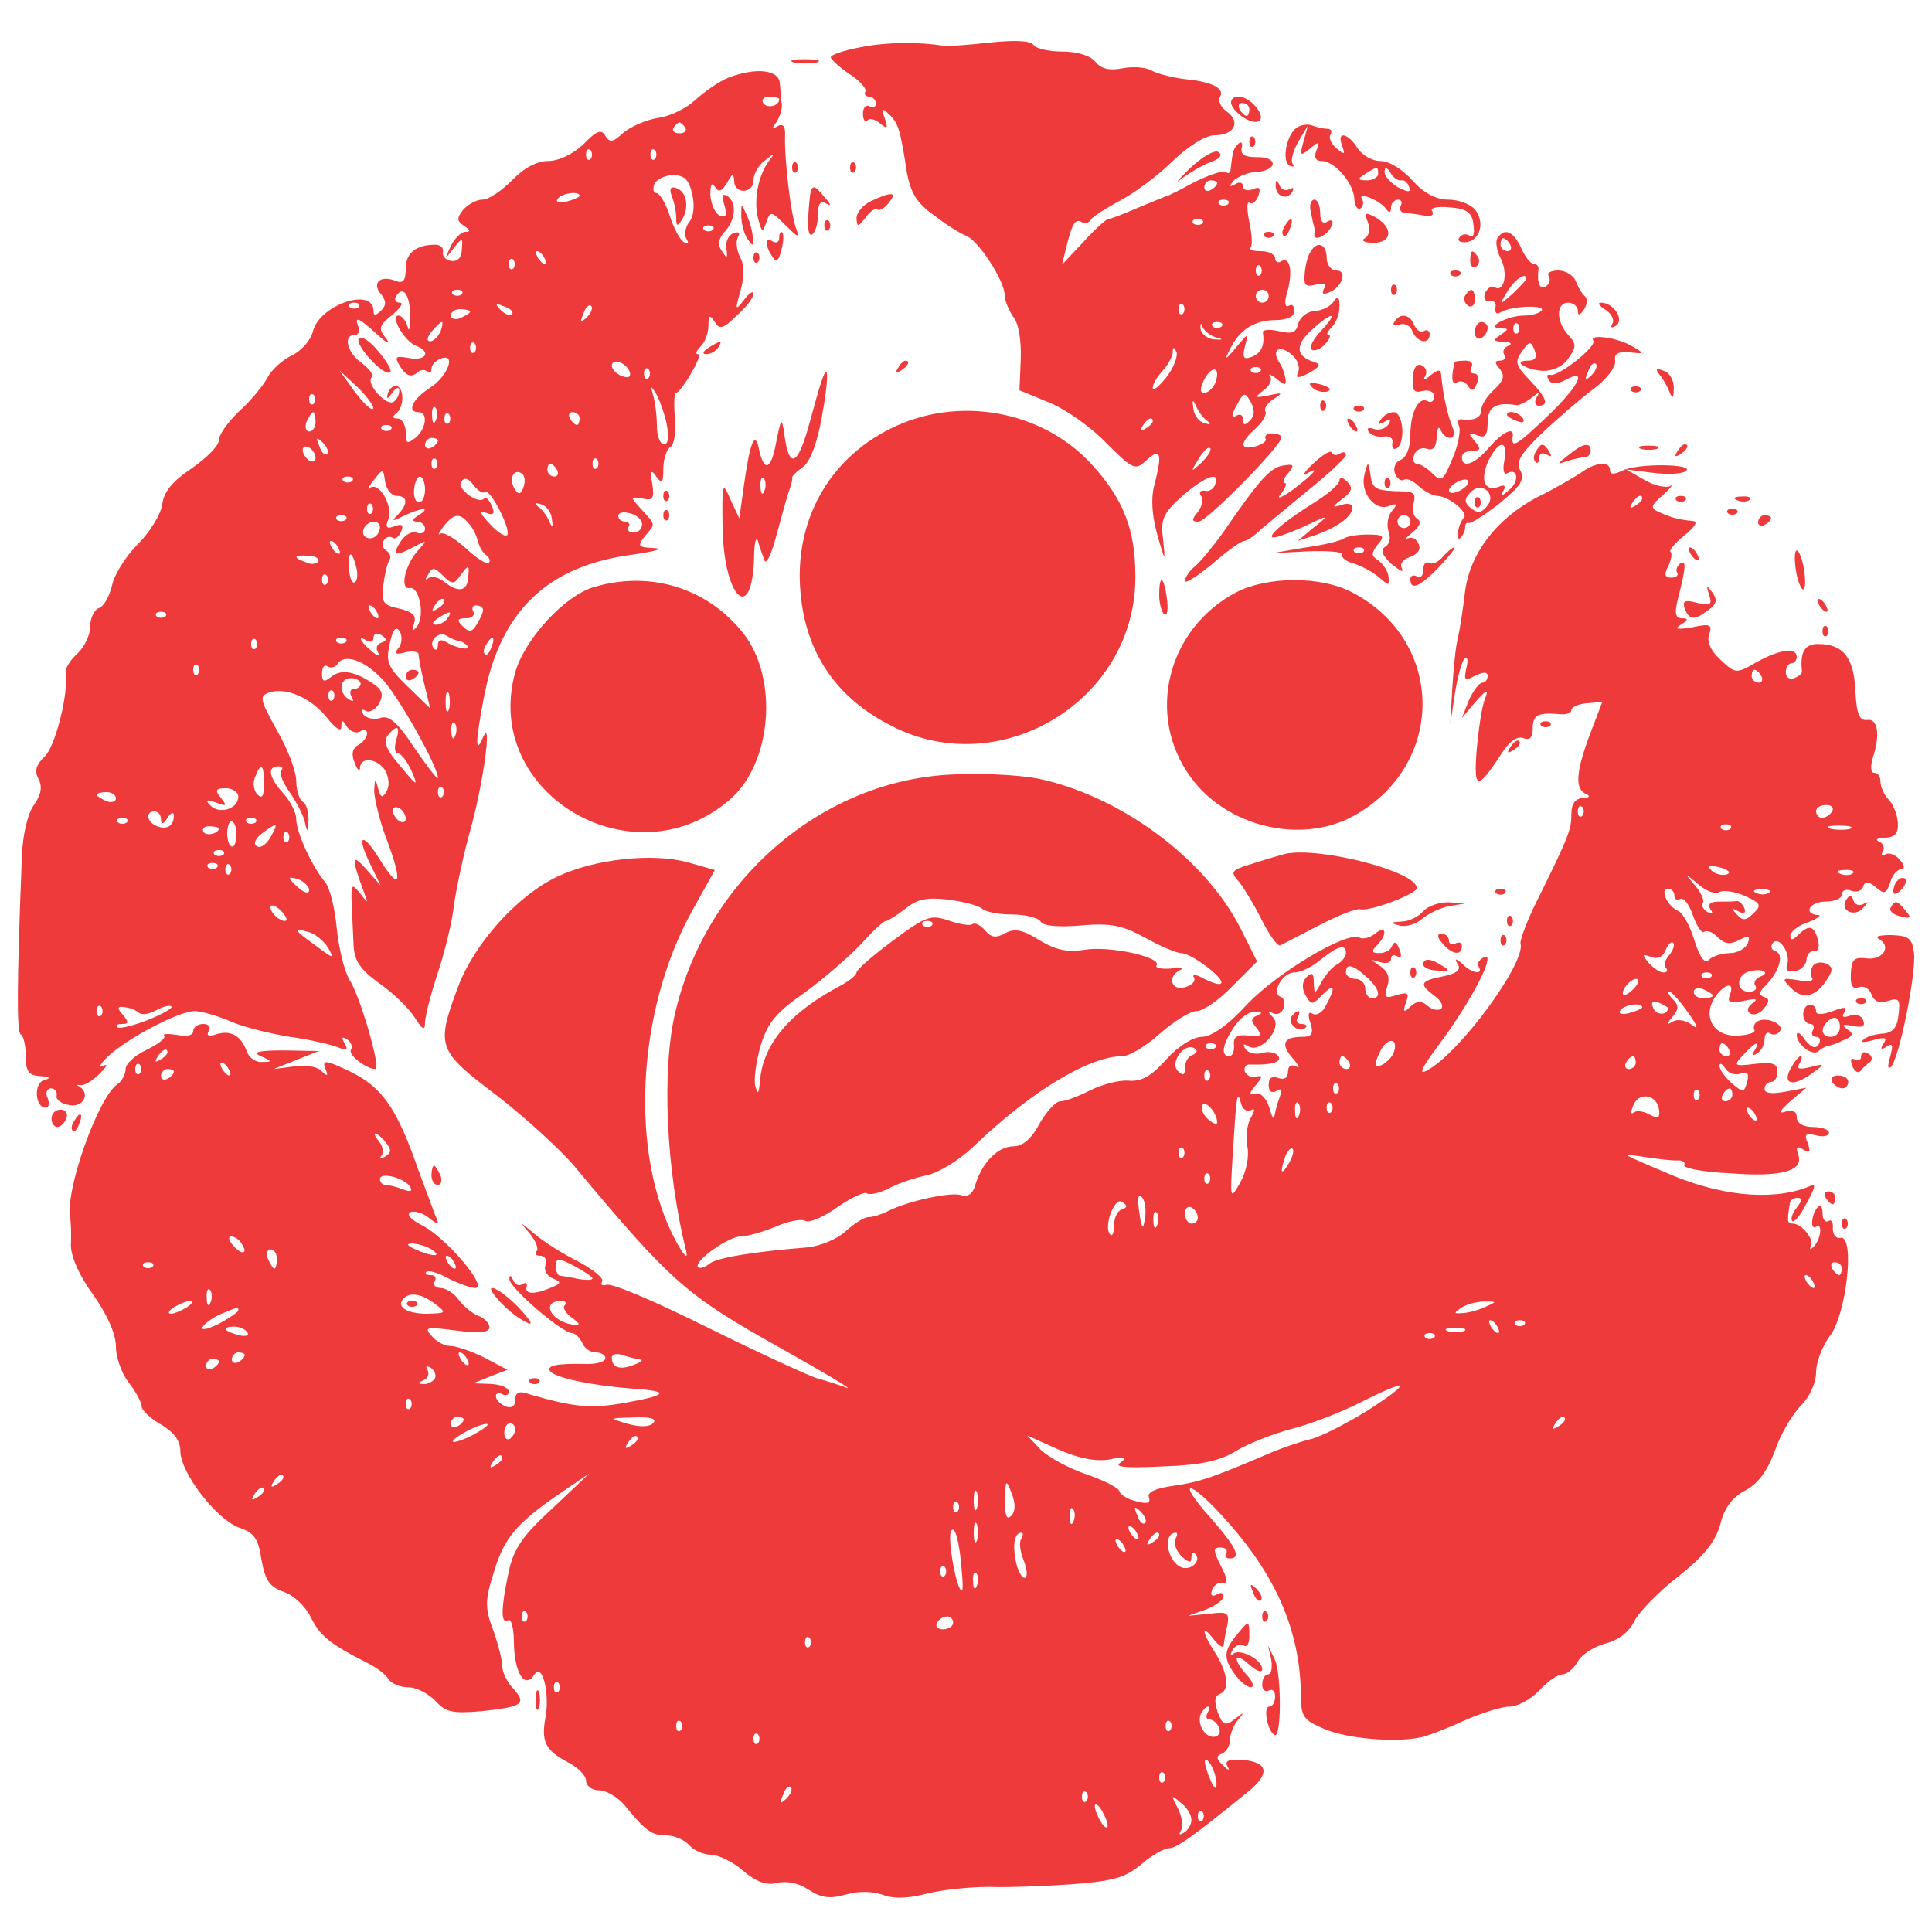  <svg  version="1.0" xmlns="http://www.w3.org/2000/svg"  width="300pt" height="300pt" viewBox="0 0 300 300"  preserveAspectRatio="xMidYMid meet">  <g transform="translate(0,300) scale(0.1,-0.1)" fill="#ee3a3a" stroke="none"> <path d="M1338 2927 c-27 -5 -48 -12 -48 -16 0 -3 13 -15 29 -26 16 -10 27 -23 25 -27 -3 -4 0 -8 5 -8 6 0 11 -5 11 -11 0 -5 -4 -7 -10 -4 -5 3 -10 -2 -10 -11 0 -10 3 -14 7 -11 3 4 12 2 20 -5 11 -9 12 -7 7 8 -6 16 -4 17 6 7 15 -14 18 -24 28 -90 6 -32 15 -48 42 -67 19 -15 42 -29 50 -32 19 -7 60 -70 60 -92 0 -9 7 -25 14 -35 8 -10 12 -37 11 -65 l-2 -48 46 -19 c25 -10 65 -38 89 -63 42 -42 45 -43 63 -26 22 20 24 9 11 -41 -5 -19 -3 -47 5 -75 12 -43 13 -43 9 -8 -4 32 0 41 30 68 36 31 59 39 51 18 -2 -7 -10 -12 -16 -10 -7 1 -10 -2 -6 -8 4 -6 1 -17 -5 -25 -10 -12 -10 -15 1 -15 13 0 129 118 129 131 0 3 -7 6 -15 6 -8 0 -12 -4 -10 -8 3 -3 -4 -9 -15 -12 -25 -7 -26 5 0 28 11 10 17 21 15 26 -3 4 3 13 12 19 16 10 15 11 -7 6 -22 -4 -23 -4 -8 8 10 7 14 17 10 22 -4 4 1 3 10 -4 13 -11 16 -11 14 0 -1 7 -5 19 -10 26 -12 19 1 27 19 12 9 -7 14 -19 11 -27 -5 -11 -1 -11 17 -2 17 10 19 13 7 17 -28 9 -29 26 -4 49 33 30 44 30 15 -1 -12 -13 -19 -26 -14 -29 4 -3 14 1 21 9 7 8 9 14 5 14 -4 0 -2 5 5 12 7 7 12 21 12 33 0 14 -3 16 -9 7 -4 -7 -17 -14 -29 -15 -11 0 -23 -9 -26 -19 -3 -15 -10 -17 -31 -12 -14 3 -25 2 -24 -2 3 -20 -2 -32 -17 -38 -13 -5 -15 -2 -11 16 6 22 6 22 -14 -2 -16 -19 -18 -20 -10 -4 15 32 39 47 72 47 18 0 29 6 29 14 0 8 -4 12 -9 8 -6 -3 -7 6 -2 22 9 32 4 56 -10 47 -5 -3 -9 0 -9 5 0 6 -10 11 -22 11 -12 0 -19 2 -16 6 3 3 2 20 -2 39 -4 19 -4 33 0 30 4 -3 11 2 14 11 4 12 2 15 -9 10 -8 -3 -15 -1 -15 5 0 6 -6 7 -12 3 -10 -5 -10 -4 -2 6 7 6 23 13 36 13 33 3 32 24 -1 23 -18 0 -25 4 -23 14 2 8 0 11 -5 7 -8 -8 -9 -12 -12 -39 0 -6 -4 -9 -7 -5 -4 3 -25 -4 -48 -15 -22 -12 -43 -23 -46 -23 -3 -1 -22 -9 -44 -18 -21 -9 -41 -17 -45 -17 -3 0 -21 -16 -39 -36 l-33 -35 7 28 c9 37 14 44 24 38 5 -3 11 -1 14 4 3 5 24 18 46 30 21 11 58 38 81 61 24 23 51 40 65 40 30 0 41 20 20 36 -10 7 -15 17 -12 23 9 13 -11 24 -53 28 -18 2 -42 8 -52 13 -9 6 -30 7 -46 4 -20 -4 -33 -1 -42 10 -8 10 -29 16 -52 16 -21 0 -41 5 -44 10 -4 7 -29 8 -68 4 -34 -4 -66 -6 -72 -5 -37 6 -87 6 -127 -2z m552 -211 c0 -3 -4 -8 -10 -11 -5 -3 -10 -1 -10 4 0 6 5 11 10 11 6 0 10 -2 10 -4z m17 -33 c-4 -3 -10 -3 -14 0 -3 4 0 7 7 7 7 0 10 -3 7 -7z m-40 -30 c-4 -3 -10 -3 -14 0 -3 4 0 7 7 7 7 0 10 -3 7 -7z m90 -80 c-4 -3 -7 0 -7 7 0 7 3 10 7 7 3 -4 3 -10 0 -14z m13 -33 c0 -5 -4 -10 -10 -10 -5 0 -10 5 -10 10 0 6 5 10 10 10 6 0 10 -4 10 -10z m-133 -27 c-4 -3 -7 0 -7 7 0 7 3 10 7 7 3 -4 3 -10 0 -14z m51 -37 c12 -3 12 -4 -3 -3 -11 1 -20 9 -21 17 0 8 1 10 3 3 2 -6 12 -14 21 -17z m9 17 c-4 -3 -10 -3 -14 0 -3 4 0 7 7 7 7 0 10 -3 7 -7z m-86 -79 c-12 -15 -21 -22 -21 -16 0 6 7 17 15 26 8 8 15 21 16 28 0 10 2 10 6 1 2 -7 -5 -25 -16 -39z m76 -9 c-4 -8 -11 -15 -17 -15 -7 0 -7 6 0 21 13 23 26 19 17 -6z m70 18 c-4 -3 -10 -3 -14 0 -3 4 0 7 7 7 7 0 10 -3 7 -7z m-16 -76 c-8 -8 -11 -8 -11 2 0 7 -5 9 -11 5 -7 -4 -7 2 1 16 11 21 13 22 22 6 7 -12 6 -22 -1 -29z m-67 0 c7 -6 6 -7 -4 -4 -8 2 -16 12 -17 23 -2 13 -1 15 4 4 3 -8 11 -19 17 -23z m-84 -1 c0 -3 -5 -8 -12 -12 -7 -4 -8 -3 -4 4 7 12 16 16 16 8z m76 -64 c-17 -16 -18 -16 -5 5 7 12 15 20 18 17 3 -2 -3 -12 -13 -22z"/> <path d="M1233 2903 c9 -2 25 -2 35 0 9 3 1 5 -18 5 -19 0 -27 -2 -17 -5z"/> <path d="M1130 2879 c-14 -6 -36 -21 -50 -34 -14 -13 -40 -26 -58 -28 -19 -3 -43 -14 -54 -23 -16 -15 -21 -16 -28 -5 -6 11 -14 8 -34 -13 -16 -15 -38 -26 -55 -26 -17 0 -38 -11 -56 -30 -16 -16 -36 -30 -46 -30 -9 0 -22 -7 -30 -16 -10 -13 -10 -17 2 -25 9 -6 10 -9 2 -9 -7 0 -17 -10 -23 -22 -10 -22 -10 -22 4 -4 14 18 15 18 13 -2 0 -12 -7 -19 -17 -17 -8 1 -14 8 -12 14 1 6 -4 11 -12 11 -30 0 -46 -13 -46 -37 0 -19 -4 -24 -16 -19 -23 9 -37 -3 -23 -20 9 -11 9 -18 1 -26 -8 -8 -12 -9 -12 -1 0 38 -83 10 -94 -31 -3 -14 -18 -31 -33 -38 -15 -7 -32 -23 -38 -35 -6 -11 -25 -35 -43 -51 -18 -17 -32 -37 -32 -45 0 -9 -19 -28 -42 -44 -30 -20 -44 -37 -46 -56 -2 -15 -19 -43 -38 -62 -19 -19 -37 -48 -40 -64 -4 -16 -12 -32 -20 -35 -8 -3 -14 -16 -14 -29 0 -13 -9 -32 -20 -42 -11 -10 -19 -23 -18 -29 5 -31 -16 -116 -33 -131 -13 -13 -16 -22 -9 -35 6 -12 4 -24 -8 -41 -9 -13 -17 -46 -18 -79 -8 -201 -8 -272 -2 -276 5 -3 8 -18 8 -35 0 -23 5 -29 23 -30 15 -1 17 -3 6 -6 -17 -4 -15 -43 2 -43 5 0 6 7 3 15 -4 8 -1 15 5 15 6 0 10 -5 9 -11 -2 -6 7 -13 20 -15 21 -4 33 18 15 29 -5 2 -3 3 2 2 6 -1 19 7 30 18 11 11 13 16 5 12 -8 -4 -5 2 7 14 29 28 111 71 135 71 10 0 35 -7 56 -16 20 -9 62 -19 92 -24 30 -4 64 -12 74 -16 15 -6 17 -4 11 6 -5 9 -4 11 4 6 6 -4 9 -11 6 -16 -5 -8 24 -30 38 -30 9 0 -24 114 -40 138 -8 13 -17 49 -20 80 -3 32 -11 64 -18 72 -21 25 -45 78 -45 98 0 10 -9 28 -20 40 -22 24 -26 42 -8 42 6 0 8 -3 5 -6 -4 -4 2 -19 12 -33 10 -14 21 -35 24 -46 4 -19 5 -18 6 2 0 12 -3 25 -9 28 -5 3 -10 18 -10 32 0 15 -13 50 -30 79 -27 49 -28 53 -11 59 26 8 65 -9 90 -41 12 -15 21 -21 21 -13 0 12 2 12 9 0 5 -7 14 -10 20 -7 6 4 11 3 11 -3 0 -5 -6 -14 -14 -18 -9 -5 -11 -15 -5 -28 4 -11 8 -14 8 -7 1 18 29 14 40 -6 5 -10 6 -24 1 -31 -6 -11 -9 -10 -13 5 -4 16 -5 16 -6 -3 0 -12 8 -47 20 -78 25 -67 20 -80 -11 -30 -27 44 -38 40 -15 -7 l16 -33 -22 25 c-23 26 -24 19 -4 -35 7 -19 7 -19 -6 -2 -13 16 -14 14 -13 -15 1 -18 2 -47 3 -65 1 -25 10 -38 40 -60 22 -15 46 -39 55 -53 12 -19 16 -21 16 -8 0 10 9 44 19 75 11 32 23 81 26 108 4 28 15 79 25 115 20 70 35 179 20 145 -12 -28 -12 -8 1 60 25 136 99 207 233 224 33 5 48 9 32 10 -25 1 -27 3 -15 18 17 20 18 17 -5 42 -18 20 -18 20 1 17 17 -4 19 0 16 22 -4 21 -2 24 6 12 9 -12 11 -10 11 12 0 15 5 30 11 34 6 3 9 24 7 45 -2 22 -1 39 2 39 3 0 14 14 23 30 10 17 15 30 11 30 -5 0 -3 5 4 12 7 7 12 21 12 32 0 17 2 18 10 6 7 -12 13 -11 34 10 15 13 26 28 26 34 0 5 -7 1 -15 -10 -13 -17 -14 -16 -5 15 6 22 6 40 -1 52 -5 11 -7 24 -3 31 4 6 1 9 -7 6 -8 -3 -13 -14 -11 -24 2 -16 1 -16 -7 -4 -7 10 -6 19 5 31 17 19 18 45 3 55 -8 4 -9 0 -4 -15 4 -15 3 -19 -7 -16 -7 3 -14 17 -15 32 0 16 2 21 7 13 6 -9 10 -8 19 6 8 15 10 16 11 3 0 -21 30 -20 30 1 0 10 8 24 18 31 15 12 16 12 6 -1 -17 -23 -24 -61 -17 -89 6 -22 7 -23 13 -6 6 18 8 17 30 -5 20 -20 22 -20 16 -4 -8 21 -18 106 -17 142 1 16 -3 21 -12 16 -9 -6 -9 -4 -1 7 5 8 9 20 8 27 -1 6 -2 21 -3 32 -1 22 -37 26 -81 9z m80 -33 c0 -11 -19 -15 -25 -6 -3 5 1 10 9 10 9 0 16 -2 16 -4z m-146 -44 c3 -5 -1 -9 -9 -9 -8 0 -12 4 -9 9 3 4 7 8 9 8 2 0 6 -4 9 -8z m-147 -49 c-4 -3 -7 0 -7 7 0 7 3 10 7 7 3 -4 3 -10 0 -14z m100 0 c-4 -3 -7 0 -7 7 0 7 3 10 7 7 3 -4 3 -10 0 -14z m58 -55 c4 -17 2 -35 -5 -43 -6 -8 -8 -20 -4 -26 4 -7 3 -9 -4 -5 -6 3 -16 22 -22 41 -6 19 -16 35 -20 35 -5 0 -7 6 -4 14 3 7 16 14 29 14 18 0 25 -7 30 -30z m-175 -2 c0 -2 -9 -6 -20 -9 -11 -3 -18 -1 -14 4 5 9 34 13 34 5z m207 -53 c-4 -3 -10 -3 -14 0 -3 4 0 7 7 7 7 0 10 -3 7 -7z m-262 -43 c3 -5 4 -10 1 -10 -3 0 -8 5 -11 10 -3 6 -4 10 -1 10 3 0 8 -4 11 -10z m-48 -17 c-4 -3 -7 0 -7 7 0 7 3 10 7 7 3 -4 3 -10 0 -14z m-160 -75 c0 -18 -2 -25 -4 -15 -3 9 -9 17 -14 17 -14 0 9 -40 27 -47 24 -9 16 -24 -11 -19 -22 4 -23 2 -13 -14 8 -13 16 -16 24 -10 6 6 14 7 17 3 4 -3 7 -2 7 4 0 6 6 13 14 16 25 10 12 -27 -16 -45 -28 -18 -37 -38 -18 -38 15 0 12 -26 -5 -40 -13 -10 -15 -9 -15 9 0 11 -6 21 -12 21 -9 0 -9 3 -3 8 13 9 13 41 0 43 -5 0 -11 -5 -13 -13 -2 -9 0 -8 7 2 7 9 11 10 11 3 0 -6 -4 -14 -9 -17 -11 -7 -43 28 -34 38 4 3 -3 13 -15 22 -23 16 -30 44 -11 44 7 0 8 7 4 17 -4 12 5 7 26 -12 18 -17 27 -22 19 -11 -13 16 -12 20 9 37 13 11 18 19 12 19 -7 0 -9 5 -6 10 11 18 22 2 22 -32z m80 35 c-4 -3 -10 -3 -14 0 -3 4 0 7 7 7 7 0 10 -3 7 -7z m-160 -20 c-4 -3 -10 -3 -14 0 -3 4 0 7 7 7 7 0 10 -3 7 -7z m238 -11 c-3 -3 -11 0 -18 7 -9 10 -8 11 6 5 10 -3 15 -9 12 -12z m116 -5 c-10 -9 -11 -8 -5 6 3 10 9 15 12 12 3 -3 0 -11 -7 -18z m-181 9 c0 -2 -7 -6 -15 -10 -8 -3 -15 -1 -15 4 0 6 7 10 15 10 8 0 15 -2 15 -4z m-46 -31 c-4 -8 -11 -15 -16 -15 -6 0 -5 6 2 15 7 8 14 15 16 15 2 0 1 -7 -2 -15z m53 -32 c-4 -3 -7 0 -7 7 0 7 3 10 7 7 3 -4 3 -10 0 -14z m241 -31 c2 -7 -2 -10 -12 -6 -9 3 -16 11 -16 16 0 13 23 5 28 -10z m29 -9 c-4 -3 -7 0 -7 7 0 7 3 10 7 7 3 -4 3 -10 0 -14z m-428 -48 c-3 -2 -16 10 -29 28 l-23 32 29 -27 c15 -15 26 -30 23 -33z m456 -22 c4 -21 3 -33 -4 -33 -6 0 -11 13 -11 29 0 16 -3 38 -6 48 -4 14 -4 15 4 3 5 -8 13 -30 17 -47z m-548 30 c-4 -3 -7 0 -7 7 0 7 3 10 7 7 3 -4 3 -10 0 -14z m190 -25 c-3 -8 -6 -5 -6 6 -1 11 2 17 5 13 3 -3 4 -12 1 -19z m-187 -3 c0 -8 -4 -15 -10 -15 -5 0 -7 7 -4 15 4 8 8 15 10 15 2 0 4 -7 4 -15z m207 -2 c-4 -3 -7 0 -7 7 0 7 3 10 7 7 3 -4 3 -10 0 -14z m203 7 c0 -5 -2 -10 -4 -10 -3 0 -8 5 -11 10 -3 6 -1 10 4 10 6 0 11 -4 11 -10z m-293 -17 c-4 -3 -10 -3 -14 0 -3 4 0 7 7 7 7 0 10 -3 7 -7z m-99 -38 c-3 -3 -9 2 -12 12 -6 14 -5 15 5 6 7 -7 10 -15 7 -18z m172 21 c0 -3 -4 -8 -10 -11 -5 -3 -10 -1 -10 4 0 6 5 11 10 11 6 0 10 -2 10 -4z m-190 -27 c0 -6 -4 -7 -10 -4 -5 3 -10 11 -10 16 0 6 5 7 10 4 6 -3 10 -11 10 -16z m187 -16 c-4 -3 -7 0 -7 7 0 7 3 10 7 7 3 -4 3 -10 0 -14z m250 0 c-4 -3 -7 0 -7 7 0 7 3 10 7 7 3 -4 3 -10 0 -14z m-62 -3 c3 -5 1 -10 -4 -10 -6 0 -11 5 -11 10 0 6 2 10 4 10 3 0 8 -4 11 -10z m-249 -40 c17 0 18 -12 2 -29 -11 -11 -9 -11 9 -2 27 13 44 14 23 1 -10 -6 -11 -10 -2 -10 6 0 12 -5 12 -11 0 -6 -6 -9 -13 -6 -7 3 -19 -4 -25 -14 -14 -22 -9 -24 21 -8 21 11 21 11 5 -7 -20 -23 -27 -60 -12 -57 15 3 24 -42 12 -59 -8 -10 -9 -9 -5 4 4 12 -2 18 -23 23 -25 5 -28 10 -25 35 2 16 6 34 9 39 4 5 2 12 -4 16 -6 4 -8 11 -4 16 3 5 9 7 14 4 4 -3 10 2 13 10 4 10 1 12 -10 8 -13 -5 -15 -2 -10 11 8 20 -15 60 -29 48 -4 -4 -2 2 6 12 15 19 15 19 18 -2 2 -12 10 -22 18 -22z m197 14 c-4 -12 -8 -13 -14 -3 -9 15 -2 32 11 24 5 -3 6 -13 3 -21z m-266 9 c-4 -3 -10 -3 -14 0 -3 4 0 7 7 7 7 0 10 -3 7 -7z m113 -13 c0 -11 -4 -20 -9 -20 -6 0 -9 9 -8 20 1 11 5 20 9 20 4 0 8 -9 8 -20z m93 -4 c7 7 39 -54 35 -66 -2 -5 -14 2 -27 16 -15 16 -18 22 -7 18 12 -5 15 -2 10 10 -4 9 -9 15 -12 12 -9 -10 -43 15 -36 26 5 7 11 6 19 -5 7 -9 15 -14 18 -11z m-176 -33 c-4 -3 -7 0 -7 7 0 7 3 10 7 7 3 -4 3 -10 0 -14z m280 -9 c2 -13 1 -15 -4 -4 -3 8 -11 19 -17 23 -7 6 -6 7 4 4 8 -2 16 -12 17 -23z m140 -8 c0 -7 -6 -13 -13 -13 -7 0 -11 4 -8 9 3 4 0 8 -5 8 -6 0 -11 4 -11 9 0 5 8 7 18 4 10 -2 19 -10 19 -17z m-460 7 c-4 -3 -10 -3 -14 0 -3 4 0 7 7 7 7 0 10 -3 7 -7z m191 -6 c6 -6 12 -19 14 -27 2 -8 7 -18 13 -22 5 -4 7 -9 4 -12 -3 -3 -19 7 -36 23 -18 16 -35 26 -40 22 -4 -3 -1 2 6 12 16 20 25 21 39 4z m-138 -5 c0 -13 -12 -22 -22 -16 -10 6 -1 24 13 24 5 0 9 -4 9 -8z m-65 -32 c3 -5 4 -10 1 -10 -3 0 -8 5 -11 10 -3 6 -4 10 -1 10 3 0 8 -4 11 -10z m-31 -22 c-3 -4 -11 -5 -19 -1 -21 7 -19 12 4 10 11 0 18 -5 15 -9z m59 -8 c3 -11 2 -22 -2 -24 -4 -3 -8 6 -9 20 -2 29 4 31 11 4z m163 -12 c12 16 13 15 11 -4 -1 -23 -16 -25 -39 -6 -8 6 -19 8 -23 4 -5 -4 -5 -1 0 6 6 12 10 11 23 -2 14 -14 17 -14 28 2z m-209 -15 c-4 -3 -7 0 -7 7 0 7 3 10 7 7 3 -4 3 -10 0 -14z m183 -27 c0 -3 -5 -8 -12 -12 -7 -4 -8 -3 -4 4 7 12 16 16 16 8z m-105 -16 c3 -5 4 -10 1 -10 -3 0 -8 5 -11 10 -3 6 -4 10 -1 10 3 0 8 -4 11 -10z m165 3 c0 -5 -5 -15 -10 -23 -7 -12 -12 -12 -22 -2 -9 9 -8 12 6 12 9 0 14 5 11 10 -3 6 -1 10 4 10 6 0 11 -3 11 -7z m-493 -10 c-4 -3 -10 -3 -14 0 -3 4 0 7 7 7 7 0 10 -3 7 -7z m438 -3 c-3 -5 -12 -10 -18 -10 -7 0 -6 4 3 10 19 12 23 12 15 0z m-76 -46 c-8 -9 -5 -11 10 -7 12 3 21 1 21 -3 0 -5 4 -26 9 -47 l9 -37 -35 34 c-31 30 -34 38 -28 66 5 23 10 29 16 19 4 -7 3 -19 -2 -25z m-27 8 c-7 -2 -9 -9 -5 -15 4 -7 -1 -6 -10 2 -18 15 -23 26 -7 16 6 -3 10 -1 10 5 0 6 5 8 12 4 9 -6 9 -9 0 -12z m120 3 c3 0 9 -3 13 -7 9 -9 -16 -5 -32 5 -8 5 -13 3 -13 -4 0 -7 -3 -10 -6 -6 -10 10 7 28 19 20 7 -4 15 -8 19 -8z m-315 -12 c-4 -3 -7 0 -7 7 0 7 3 10 7 7 3 -4 3 -10 0 -14z m140 10 c-4 -3 -10 -3 -14 0 -3 4 0 7 7 7 7 0 10 -3 7 -7z m226 -8 c-3 -9 -8 -14 -10 -11 -3 3 -2 9 2 15 9 16 15 13 8 -4z m-171 -48 c24 -23 88 -137 88 -155 0 -4 -16 17 -36 46 -27 41 -40 52 -54 47 -10 -3 -22 0 -26 6 -4 7 -3 9 4 5 6 -3 15 2 21 12 7 14 5 21 -12 32 -29 19 -49 21 -64 8 -10 -8 -13 -6 -13 6 0 10 4 15 9 11 5 -3 12 -1 15 4 10 16 40 7 68 -22z m-285 6 c-4 -3 -7 0 -7 7 0 7 3 10 7 7 3 -4 3 -10 0 -14z m253 -15 c0 -4 -5 -8 -11 -8 -5 0 -7 -5 -3 -12 4 -7 3 -8 -4 -4 -17 10 -15 33 3 33 8 0 15 -4 15 -9z m-43 -25 c-4 -3 -7 0 -7 7 0 7 3 10 7 7 3 -4 3 -10 0 -14z m180 -15 c-3 -7 -5 -2 -5 12 0 14 2 19 5 13 2 -7 2 -19 0 -25z m10 -40 c-3 -8 -6 -5 -6 6 -1 11 2 17 5 13 3 -3 4 -12 1 -19z m-92 -8 c-3 -11 -2 -20 3 -20 5 0 14 -12 21 -27 11 -25 9 -25 -17 7 -22 25 -27 38 -20 48 15 18 20 15 13 -8z m-205 -67 c0 -19 -3 -24 -10 -17 -6 6 -8 18 -4 27 9 24 14 21 14 -10z m-40 -20 c0 -19 -29 -28 -43 -14 -9 9 -7 10 8 5 17 -7 18 -5 8 7 -10 12 -8 15 8 15 10 0 19 -6 19 -13z m317 0 c-4 -3 -7 0 -7 7 0 7 3 10 7 7 3 -4 3 -10 0 -14z m-507 -3 c0 -5 -7 -7 -15 -4 -8 4 -15 8 -15 10 0 2 7 4 15 4 8 0 15 -4 15 -10z m450 -31 c0 -6 -4 -7 -10 -4 -5 3 -10 11 -10 16 0 6 5 7 10 4 6 -3 10 -11 10 -16z m-380 -1 c0 -9 4 -8 10 2 5 8 10 10 10 4 0 -16 -10 -23 -26 -17 -16 6 -19 23 -4 23 6 0 10 -6 10 -12z m-53 -5 c-4 -3 -10 -3 -14 0 -3 4 0 7 7 7 7 0 10 -3 7 -7z m170 -23 c-1 -10 -4 -17 -8 -14 -4 2 -7 13 -6 24 1 10 4 17 8 14 4 -2 7 -13 6 -24z m30 23 c-4 -3 -10 -3 -14 0 -3 4 0 7 7 7 7 0 10 -3 7 -7z m-57 -9 c0 -8 -19 -13 -24 -6 -3 5 1 9 9 9 8 0 15 -2 15 -3z m80 -14 c-6 -11 -16 -18 -21 -14 -6 3 -3 12 8 20 24 18 26 17 13 -6z m27 -7 c-4 -3 -7 0 -7 7 0 7 3 10 7 7 3 -4 3 -10 0 -14z m-100 -20 c-4 -3 -10 -3 -14 0 -3 4 0 7 7 7 7 0 10 -3 7 -7z m-10 -20 c-4 -3 -10 -3 -14 0 -3 4 0 7 7 7 7 0 10 -3 7 -7z m20 -10 c-4 -3 -7 0 -7 7 0 7 3 10 7 7 3 -4 3 -10 0 -14z m123 -25 c0 -6 -6 -5 -15 2 -8 7 -15 14 -15 16 0 2 7 1 15 -2 8 -4 15 -11 15 -16z m-35 -47 c-6 -5 -25 10 -25 20 0 5 6 4 14 -3 8 -7 12 -15 11 -17z m64 -42 c11 -19 9 -18 -18 2 -36 26 -37 29 -13 22 10 -2 24 -13 31 -24z m-352 -106 c-4 -3 -7 0 -7 7 0 7 3 10 7 7 3 -4 3 -10 0 -14z m59 4 c4 -3 15 -2 26 4 11 6 22 9 24 6 3 -2 -14 -12 -37 -21 -23 -9 -44 -14 -47 -11 -3 3 0 5 8 5 10 0 10 3 1 14 -10 11 -9 14 3 12 9 -1 18 -5 22 -9z"/> <path d="M1043 2696 c4 -10 7 -25 7 -34 0 -14 2 -14 9 -3 12 19 7 44 -9 49 -9 3 -11 -1 -7 -12z"/> <path d="M557 2474 c-6 -10 40 -60 49 -52 3 3 -6 18 -19 33 -13 16 -26 24 -30 19z"/> <path d="M630 1949 c0 -5 5 -7 10 -4 6 3 10 8 10 11 0 2 -4 4 -10 4 -5 0 -10 -5 -10 -11z"/> <path d="M1912 2838 c6 -16 36 -34 44 -25 9 9 -15 37 -33 37 -8 0 -13 -5 -11 -12z m28 -8 c0 -5 -2 -10 -4 -10 -3 0 -8 5 -11 10 -3 6 -1 10 4 10 6 0 11 -4 11 -10z"/> <path d="M2014 2802 c-16 -10 -24 -51 -12 -59 6 -3 9 -2 5 3 -3 5 1 20 9 34 l15 25 -7 -25 c-6 -22 -5 -23 10 -11 14 12 16 12 10 -3 -4 -10 -1 -16 8 -16 20 0 49 -33 51 -58 0 -11 5 -18 9 -16 5 3 6 10 3 15 -8 12 28 -2 37 -15 5 -7 8 -7 8 2 0 6 5 12 11 12 5 0 7 -4 4 -10 -3 -5 0 -10 7 -11 7 0 21 -2 31 -4 9 -2 14 1 11 7 -4 5 7 8 27 6 27 -2 35 -8 37 -27 2 -14 0 -21 -6 -17 -6 4 -13 2 -16 -3 -4 -5 2 -8 11 -7 22 3 29 32 13 51 -7 8 -25 15 -41 15 -19 0 -38 10 -56 30 -15 17 -36 30 -50 30 -12 0 -28 9 -35 20 -15 24 -33 27 -24 4 5 -14 4 -15 -9 -4 -8 7 -12 16 -9 21 3 5 1 9 -5 9 -5 0 -15 2 -23 5 -7 3 -18 1 -24 -3z m126 -72 c0 -5 -8 -10 -17 -10 -15 0 -16 2 -3 10 19 12 20 12 20 0z m36 -10 c5 1 10 -4 12 -10 3 -9 -1 -9 -17 -1 -11 7 -21 17 -21 24 0 8 3 8 9 -1 4 -8 12 -13 17 -12z"/> <path d="M1940 2780 c0 -7 3 -10 7 -7 3 4 3 10 0 14 -4 3 -7 0 -7 -7z"/> <path d="M1847 2738 c-18 -18 -24 -25 -13 -16 12 9 32 21 45 26 15 5 20 11 13 16 -6 4 -26 -8 -45 -26z"/> <path d="M1230 2740 c0 -7 3 -10 7 -7 3 4 3 10 0 14 -4 3 -7 0 -7 -7z"/> <path d="M1320 2740 c0 -7 3 -10 7 -7 3 4 3 10 0 14 -4 3 -7 0 -7 -7z"/> <path d="M1981 2713 c-1 -17 16 -25 25 -12 4 7 3 9 -4 5 -5 -3 -13 0 -15 6 -4 9 -6 10 -6 1z"/> <path d="M1258 2698 c-5 -44 -4 -67 3 -62 5 3 9 16 9 30 0 18 4 23 13 18 8 -5 8 -2 -2 9 -16 20 -20 21 -23 5z"/> <path d="M1353 2688 c-13 -6 -23 -18 -23 -27 1 -14 2 -14 14 1 7 10 15 15 18 13 3 -3 11 1 18 10 14 17 5 18 -27 3z"/> <path d="M2035 2673 c2 -10 4 -20 5 -23 1 -3 2 -9 1 -13 -3 -14 22 -2 27 13 3 7 0 10 -7 6 -7 -5 -11 1 -11 13 0 12 -4 21 -9 21 -5 0 -8 -8 -6 -17z"/> <path d="M1151 2665 c0 -11 4 -27 9 -35 9 -13 10 -13 9 0 0 8 -4 24 -9 35 -9 20 -9 20 -9 0z"/> <path d="M2124 2655 c4 -10 2 -22 -5 -25 -6 -4 0 -7 14 -7 29 0 31 24 2 40 -15 8 -17 7 -11 -8z"/> <path d="M1280 2650 c0 -7 3 -10 7 -7 3 4 3 10 0 14 -4 3 -7 0 -7 -7z"/> <path d="M1995 2649 c-4 -6 -5 -12 -2 -15 2 -3 7 2 10 11 7 17 1 20 -8 4z"/> <path d="M1210 2631 c0 -7 -4 -9 -10 -6 -12 8 -13 -5 -1 -23 6 -10 10 -8 14 9 4 13 4 25 2 28 -3 2 -5 -1 -5 -8z"/> <path d="M1963 2633 c4 -3 10 -3 14 0 3 4 0 7 -7 7 -7 0 -10 -3 -7 -7z"/> <path d="M2325 2630 c-3 -5 -1 -19 5 -31 12 -22 6 -54 -9 -45 -5 3 -11 -1 -15 -9 -3 -8 0 -14 7 -12 7 1 11 -4 9 -11 -1 -8 2 -11 8 -7 16 10 70 12 64 3 -3 -4 -15 -8 -27 -8 -26 0 -62 -19 -37 -20 13 0 13 -1 0 -10 -12 -8 -12 -10 5 -11 11 0 14 -3 7 -6 -6 -2 -10 -9 -6 -14 3 -5 0 -9 -7 -9 -8 0 -9 -3 0 -13 8 -11 6 -18 -9 -32 -11 -10 -20 -24 -20 -32 0 -12 -12 -17 -32 -14 -4 0 -5 -5 -2 -12 2 -7 -2 -30 -11 -50 -14 -34 -17 -36 -31 -22 -8 8 -19 15 -24 15 -5 0 -7 6 -4 14 3 8 12 12 20 9 9 -3 14 2 15 18 0 13 3 18 6 12 2 -7 9 -13 15 -13 6 0 7 8 3 18 -7 16 -15 52 -17 79 -1 10 -4 10 -17 0 -9 -8 -12 -8 -8 -1 4 7 1 14 -6 17 -7 3 -13 -5 -13 -20 -2 -19 2 -24 15 -20 10 2 18 -1 18 -9 0 -7 -5 -10 -10 -7 -14 8 -27 -17 -27 -53 0 -19 -6 -34 -15 -38 -8 -3 -12 -12 -9 -21 3 -8 10 -13 14 -10 5 3 15 -2 23 -10 9 -8 22 -15 29 -15 18 -1 49 -26 41 -34 -4 -4 -8 -14 -9 -22 -1 -9 1 -13 4 -9 4 4 7 11 7 16 0 5 2 8 5 7 3 -2 25 12 48 30 33 27 40 37 33 51 -8 13 0 26 32 57 23 22 59 53 80 69 21 15 36 35 35 44 -2 12 4 15 22 14 24 -3 24 -2 5 9 -23 14 -68 20 -61 9 6 -9 -55 -57 -67 -53 -5 1 -6 -2 -2 -8 4 -7 12 -7 26 0 36 20 20 -11 -31 -59 -46 -44 -54 -48 -51 -28 2 15 -16 6 -37 -18 -22 -26 -42 -33 -42 -15 0 6 7 10 16 10 14 0 14 3 4 15 -11 13 -10 14 4 9 12 -5 16 0 16 20 0 24 13 32 44 27 4 -1 15 4 24 11 12 10 14 10 8 1 -4 -7 -2 -13 3 -13 17 0 13 12 -14 40 -22 23 -23 28 -12 44 12 17 14 17 20 2 4 -11 1 -16 -10 -16 -26 0 -5 -14 23 -16 15 0 31 7 39 19 13 18 13 23 0 37 -19 21 -19 50 0 50 8 0 15 -6 15 -12 0 -9 3 -8 10 2 5 8 5 17 1 20 -4 3 -10 13 -14 23 -3 9 -16 17 -27 17 -12 0 -19 -4 -15 -9 3 -5 1 -12 -5 -16 -9 -6 -14 7 -11 28 0 4 -3 7 -7 7 -5 0 -14 11 -20 25 -12 26 -26 32 -37 15z m20 -10 c3 -5 1 -10 -4 -10 -6 0 -11 5 -11 10 0 6 2 10 4 10 3 0 8 -4 11 -10z m25 -53 c0 -2 -10 -12 -21 -23 -22 -19 -22 -19 -8 4 12 19 29 30 29 19z m-13 -84 c-4 -3 -7 0 -7 7 0 7 3 10 7 7 3 -4 3 -10 0 -14z m114 -66 c-10 -9 -11 -8 -5 6 3 10 9 15 12 12 3 -3 0 -11 -7 -18z m-135 -132 c-3 -14 -1 -23 4 -20 17 10 20 -13 3 -26 -11 -10 -14 -10 -9 -2 5 9 2 11 -7 7 -22 -8 -29 11 -16 40 16 33 31 34 25 1z m-66 -45 c-8 -5 -17 -7 -19 -4 -3 3 1 9 9 14 8 5 17 7 19 4 3 -3 -1 -9 -9 -14z m39 -26 c-9 -11 -15 -11 -25 -3 -10 8 -11 14 -1 24 17 19 42 -2 26 -21z"/> <path d="M2290 2220 c0 -7 3 -10 7 -7 3 4 3 10 0 14 -4 3 -7 0 -7 -7z"/> <path d="M2035 2609 c-4 -5 -8 -21 -9 -33 -2 -19 1 -22 17 -18 14 3 18 1 13 -6 -4 -8 -2 -10 8 -6 20 8 29 34 11 34 -8 0 -15 9 -15 20 0 21 -15 27 -25 9z"/> <path d="M1170 2600 c0 -7 3 -10 7 -7 3 4 3 10 0 14 -4 3 -7 0 -7 -7z"/> <path d="M2283 2595 c0 -8 4 -12 9 -9 5 3 6 10 3 15 -9 13 -12 11 -12 -6z"/> <path d="M2253 2573 c4 -3 10 -3 14 0 3 4 0 7 -7 7 -7 0 -10 -3 -7 -7z"/> <path d="M2160 2550 c0 -7 3 -10 7 -7 3 4 3 10 0 14 -4 3 -7 0 -7 -7z"/> <path d="M2275 2541 c-3 -5 -1 -12 5 -16 5 -3 10 1 10 9 0 18 -6 21 -15 7z"/> <path d="M2493 2519 c9 -6 14 -15 11 -21 -4 -7 -2 -8 5 -4 14 9 -3 36 -23 36 -6 0 -3 -5 7 -11z"/> <path d="M2165 2500 c-3 -5 0 -7 8 -4 8 3 17 -2 20 -10 7 -18 27 -22 27 -5 0 5 -4 8 -9 5 -5 -3 -11 1 -15 9 -6 17 -22 20 -31 5z"/> <path d="M2290 2484 c0 -8 5 -12 10 -9 6 3 10 10 10 16 0 5 -4 9 -10 9 -5 0 -10 -7 -10 -16z"/> <path d="M1100 2460 c-9 -6 -10 -10 -3 -10 6 0 15 5 18 10 8 12 4 12 -15 0z"/> <path d="M1394 2428 c-4 -7 -3 -8 4 -4 12 7 16 16 8 16 -3 0 -8 -5 -12 -12z"/> <path d="M2259 2438 c-6 -22 -5 -37 3 -32 6 4 14 1 18 -6 5 -8 9 -7 13 4 4 9 2 16 -4 16 -6 0 -7 5 -4 10 3 6 -1 10 -9 10 -9 0 -16 -1 -17 -2z"/> <path d="M2577 2418 c6 -7 13 -20 16 -28 4 -10 6 -8 6 6 1 12 -6 25 -15 28 -13 5 -14 3 -7 -6z"/> <path d="M1276 2409 c-3 -8 -12 -40 -21 -73 -17 -60 -30 -64 -37 -11 -4 28 -5 27 -13 -13 -8 -43 -19 -46 -27 -7 -6 27 -14 6 -23 -60 l-7 -50 -14 30 c-12 28 -13 26 -12 -44 2 -110 46 -152 49 -46 0 22 3 33 6 25 2 -8 7 -22 10 -30 3 -8 11 10 19 40 8 30 17 62 20 70 3 8 5 17 4 18 -1 2 7 10 17 17 11 8 22 37 29 77 11 58 11 90 0 57z m-89 -171 c-3 -8 -6 -5 -6 6 -1 11 2 17 5 13 3 -3 4 -12 1 -19z"/> <path d="M2038 2398 c5 -5 16 -8 23 -6 8 3 3 7 -10 11 -17 4 -21 3 -13 -5z"/> <path d="M2533 2393 c4 -3 10 -3 14 0 3 4 0 7 -7 7 -7 0 -10 -3 -7 -7z"/> <path d="M2050 2370 c0 -7 3 -10 7 -7 3 4 3 10 0 14 -4 3 -7 0 -7 -7z"/> <path d="M2103 2363 c4 -3 10 -3 14 0 3 4 0 7 -7 7 -7 0 -10 -3 -7 -7z"/> <path d="M1382 2334 c-96 -48 -149 -144 -139 -254 8 -94 56 -164 141 -207 170 -88 380 40 379 232 0 72 -18 119 -67 173 -77 85 -209 109 -314 56z"/> <path d="M2144 2348 c-5 -7 -3 -8 6 -3 9 6 11 4 6 -4 -5 -7 -15 -10 -23 -7 -8 3 -11 1 -8 -4 4 -6 14 -9 23 -8 10 2 16 -3 14 -10 -1 -8 2 -11 7 -8 14 9 10 56 -5 56 -7 0 -16 -5 -20 -12z"/> <path d="M2340 2356 c0 -2 7 -7 16 -10 8 -3 12 -2 9 4 -6 10 -25 14 -25 6z"/> <path d="M2095 2340 c3 -5 8 -10 11 -10 3 0 2 5 -1 10 -3 6 -8 10 -11 10 -3 0 -2 -4 1 -10z"/> <path d="M2040 2281 c-14 -13 -19 -21 -12 -17 24 14 12 0 -20 -24 -19 -14 -27 -16 -19 -7 7 9 10 17 6 17 -4 0 -2 7 5 15 11 13 9 15 -8 12 -20 -3 -38 -24 -95 -107 -14 -19 -32 -41 -41 -49 -9 -7 -16 -18 -16 -23 0 -5 19 7 42 26 23 20 45 36 50 36 4 0 16 8 26 18 11 9 44 37 75 62 31 25 56 49 57 53 0 5 -4 6 -9 3 -5 -4 -11 -3 -13 1 -1 5 -14 -3 -28 -16z"/> <path d="M2385 2299 c-4 -6 -4 -13 -1 -16 3 -4 6 -1 6 6 0 7 5 9 12 5 7 -4 8 -3 4 4 -9 15 -13 15 -21 1z"/> <path d="M2435 2293 c-18 -14 -18 -15 -2 -9 10 3 23 6 28 6 5 0 9 5 9 10 0 14 -12 12 -35 -7z"/> <path d="M2548 2303 c6 -2 18 -2 25 0 6 3 1 5 -13 5 -14 0 -19 -2 -12 -5z"/> <path d="M2604 2298 c-4 -7 -3 -8 4 -4 12 7 16 16 8 16 -3 0 -8 -5 -12 -12z"/> <path d="M2119 2264 c-8 -27 15 -58 37 -50 14 5 15 4 5 -8 -6 -7 -8 -21 -5 -31 4 -9 2 -20 -5 -24 -8 -5 -5 -13 10 -27 13 -10 19 -14 16 -7 -4 7 1 14 12 18 12 4 18 12 14 20 -3 8 -10 12 -17 9 -6 -3 -3 1 7 9 12 10 15 17 7 22 -6 4 -8 15 -5 24 4 14 0 18 -17 18 -42 1 -47 3 -50 26 -3 21 -4 21 -9 1z m71 -74 c0 -5 -4 -10 -10 -10 -5 0 -10 5 -10 10 0 6 5 10 10 10 6 0 10 -4 10 -10z"/> <path d="M2455 2266 c-11 -7 -41 -25 -68 -38 -64 -34 -104 -87 -112 -146 -3 -26 -8 -58 -11 -72 -4 -14 -7 -50 -9 -80 l-3 -55 7 47 c4 26 11 51 15 55 5 4 6 -2 3 -14 -4 -20 -3 -21 14 -12 13 6 19 6 19 -1 0 -5 -4 -10 -8 -10 -5 0 -14 -12 -21 -27 l-11 -28 21 25 c18 20 21 21 15 5 -5 -11 -10 -47 -13 -79 -5 -64 1 -64 40 -4 11 17 23 25 32 22 10 -4 15 0 15 15 0 21 8 25 43 22 9 -1 17 2 17 6 0 5 11 10 24 11 l24 2 -19 -50 c-22 -58 -24 -86 -6 -93 7 -3 5 -6 -5 -6 -12 -1 -18 -9 -18 -25 0 -24 -3 -33 -54 -136 -15 -30 -26 -60 -25 -65 9 -29 -95 -171 -145 -197 -14 -8 -9 3 17 38 51 68 91 145 72 138 -8 -4 -12 -10 -9 -15 8 -13 -10 -11 -25 4 -11 10 -13 9 -7 -1 5 -8 -3 -14 -23 -18 -36 -7 -38 -12 -14 -30 10 -7 15 -16 11 -20 -4 -4 -14 -2 -21 4 -10 9 -17 8 -27 -1 -10 -10 -12 -9 -7 6 6 15 3 17 -14 12 -18 -6 -20 -4 -15 13 5 14 1 24 -11 32 -16 11 -17 11 0 6 9 -3 17 -1 17 5 0 6 4 7 10 4 6 -4 7 1 3 11 -4 11 -8 13 -11 6 -2 -7 -11 -12 -20 -12 -12 0 -13 3 -4 12 17 17 15 33 -3 18 -8 -6 -18 -9 -24 -6 -18 11 -126 -53 -174 -103 -30 -33 -56 -51 -71 -51 -13 0 -36 -14 -55 -35 -23 -26 -39 -35 -59 -33 -15 1 -41 -6 -59 -15 -18 -9 -38 -17 -46 -17 -8 0 -22 -16 -33 -35 -12 -23 -26 -35 -40 -35 -24 0 -48 -24 -59 -58 -4 -16 -12 -21 -22 -18 -15 6 -84 -9 -115 -25 -10 -5 -23 -9 -30 -9 -6 0 -22 -10 -35 -22 -13 -12 -39 -23 -60 -25 -86 -7 -139 -16 -151 -25 -7 -6 -15 -8 -18 -6 -8 9 47 48 66 48 10 0 34 7 54 15 20 9 41 13 47 9 6 -3 28 6 50 22 22 15 42 24 45 21 4 -3 18 0 33 7 14 8 41 17 60 21 19 4 51 24 72 44 88 85 180 141 232 141 11 0 37 16 58 35 22 19 47 35 57 35 10 0 35 17 56 39 l38 38 -26 52 c-55 108 -186 205 -314 232 -32 6 -93 9 -140 6 -199 -12 -374 -164 -423 -367 -22 -91 -15 -247 17 -375 2 -11 -5 -3 -16 17 -73 134 -62 358 25 514 l35 63 -42 12 c-55 15 -145 5 -202 -22 -62 -29 -129 -103 -155 -172 -34 -92 -32 -98 59 -167 43 -33 98 -83 122 -111 152 -182 173 -200 323 -284 66 -37 111 -64 100 -60 -11 4 -32 11 -47 15 -15 5 -91 40 -170 79 -78 39 -148 69 -156 66 -7 -2 -10 0 -7 5 3 5 -14 19 -37 31 -24 12 -54 31 -68 43 -24 20 -24 20 -7 0 9 -11 14 -24 10 -27 -3 -4 -1 -7 6 -7 7 0 11 -6 8 -14 -3 -8 2 -17 11 -21 15 -6 14 -8 -6 -16 -25 -10 -38 -8 -34 4 1 5 -2 6 -7 3 -5 -4 -12 0 -14 6 -4 8 -6 9 -6 2 -1 -13 82 -84 97 -84 5 0 12 -7 16 -15 3 -8 12 -15 21 -15 8 0 15 -4 15 -9 0 -5 -12 -9 -27 -9 -49 1 -64 -2 -59 -11 7 -10 62 -22 125 -27 62 -4 60 -10 -7 -22 -55 -10 -81 -7 -150 13 -16 6 -22 3 -22 -9 0 -10 -6 -13 -15 -10 -8 4 -15 10 -15 16 0 5 5 6 10 3 6 -3 10 -1 10 4 0 6 -12 11 -27 12 l-28 1 27 11 26 10 -36 19 c-20 10 -44 18 -53 18 -9 0 -22 7 -29 16 -12 13 -8 14 38 8 37 -5 52 -3 52 5 0 6 -8 15 -18 18 -9 4 -23 15 -30 25 -7 10 -20 18 -28 18 -8 0 -12 5 -9 10 3 6 1 10 -6 10 -7 0 -10 2 -7 5 3 3 18 -1 34 -10 16 -8 35 -15 42 -15 21 0 -45 78 -82 97 -18 9 -26 18 -18 21 7 2 20 -2 29 -10 15 -11 16 -11 8 7 -4 11 -16 43 -26 70 -33 95 -56 127 -105 151 -38 18 -44 19 -39 5 5 -12 4 -13 -6 -4 -6 7 -26 10 -43 7 l-31 -4 35 14 35 14 -55 1 c-39 0 -49 -3 -35 -9 18 -8 18 -9 2 -9 -10 -1 -21 7 -24 17 -9 24 -25 33 -47 26 -12 -4 -16 -2 -12 5 4 6 0 11 -8 11 -9 0 -16 -5 -16 -11 0 -7 -10 -9 -25 -6 -14 2 -23 2 -20 -1 3 -4 -9 -13 -27 -22 -18 -8 -33 -22 -33 -30 0 -8 -6 -19 -12 -23 -30 -19 -82 -165 -74 -207 1 -8 2 -28 1 -43 0 -18 13 -48 35 -78 22 -31 35 -61 35 -80 0 -17 9 -42 20 -56 11 -14 20 -31 20 -37 0 -6 14 -19 30 -28 20 -12 30 -25 30 -41 0 -34 56 -106 91 -119 24 -8 30 -17 35 -50 6 -32 12 -42 35 -50 15 -5 34 -23 42 -40 14 -28 28 -40 87 -70 14 -7 29 -18 33 -25 4 -7 18 -13 31 -13 13 0 31 -10 42 -21 16 -18 27 -20 73 -16 63 7 69 11 48 35 -10 10 -17 26 -17 34 0 9 -6 34 -14 56 -13 35 -13 47 0 88 16 55 35 78 102 124 l47 32 -57 -54 c-46 -42 -60 -62 -68 -98 -12 -56 -13 -83 -1 -76 5 3 9 -13 9 -36 1 -46 17 -72 32 -48 12 19 24 -30 17 -67 -7 -37 0 -51 34 -69 16 -8 29 -21 29 -29 0 -8 9 -15 20 -15 11 0 28 -10 38 -21 34 -42 44 -49 66 -49 13 0 29 -7 36 -15 7 -8 22 -15 34 -15 11 0 34 -11 50 -25 20 -17 36 -23 52 -19 15 4 34 0 49 -10 20 -13 33 -15 58 -8 20 6 42 5 57 0 17 -7 41 -6 71 2 25 6 67 10 95 10 27 -1 84 1 127 4 65 5 84 10 109 31 16 14 36 25 43 25 12 0 37 18 122 87 35 28 33 46 -5 50 -24 2 -31 -1 -26 -10 4 -7 2 -7 -7 2 -11 10 -11 15 -1 18 6 3 12 12 12 22 0 9 6 23 13 31 10 12 9 12 -5 1 -16 -12 -19 -10 -27 10 -6 17 -5 26 4 29 15 6 11 34 -9 65 -20 31 -21 45 -1 19 8 -10 15 -14 15 -9 1 6 3 20 6 32 3 19 0 21 -29 17 l-32 -3 28 10 c15 6 27 15 27 20 0 6 -5 7 -11 3 -7 -4 -10 -1 -7 7 3 8 11 13 17 11 8 -1 7 7 -3 26 -12 24 -13 29 -1 29 8 0 12 -4 9 -9 -3 -4 0 -8 5 -8 19 0 12 16 -30 64 -52 58 -35 61 19 2 83 -90 121 -178 122 -278 0 -34 4 -39 37 -53 36 -15 108 -21 148 -13 11 2 42 14 68 26 27 12 59 22 71 22 12 0 33 11 46 25 13 14 29 25 36 25 7 0 18 9 24 20 6 11 25 23 43 28 20 5 37 18 45 35 7 14 38 46 68 69 40 32 57 53 65 80 6 26 19 43 38 53 20 10 35 30 47 62 9 27 28 58 41 71 13 13 23 35 23 51 0 16 10 41 21 56 26 32 40 157 17 153 -7 -2 -12 5 -12 14 1 10 -2 15 -7 12 -5 -3 -9 3 -9 12 0 10 -3 14 -7 10 -10 -10 -13 -37 -3 -31 11 7 7 -22 -5 -32 -4 -4 -6 -3 -3 2 6 10 -15 36 -29 35 -8 0 -8 5 -4 30 0 6 6 10 12 10 8 0 7 -5 -1 -15 -7 -9 -10 -18 -7 -21 3 -3 13 9 22 27 16 30 16 32 0 25 -56 -21 -137 -13 -220 24 -22 9 -47 20 -55 24 -8 3 1 3 20 0 19 -3 43 -6 53 -6 9 1 15 -3 12 -7 -2 -5 30 -11 73 -13 80 -6 114 4 104 30 -4 11 -1 13 8 7 10 -6 12 -4 7 10 -6 14 -3 16 13 12 11 -3 20 -1 20 4 0 5 -11 9 -25 9 -15 0 -25 6 -25 15 0 9 -6 12 -17 9 -12 -4 -10 1 7 16 l25 21 -32 -6 c-21 -4 -33 -3 -33 4 0 6 5 11 10 11 6 0 10 7 10 16 0 13 -8 15 -35 12 -33 -4 -34 -3 -18 14 18 20 28 24 17 6 -4 -7 -3 -8 4 -4 7 4 12 14 12 22 0 8 4 13 9 9 5 -3 12 -1 15 4 7 11 -22 23 -35 15 -5 -3 -7 -9 -5 -13 3 -4 -8 -8 -24 -9 -37 -3 -57 27 -38 58 15 23 33 27 24 5 -4 -12 0 -14 22 -9 19 4 23 3 13 -4 -8 -6 -9 -12 -3 -16 5 -3 15 0 21 8 9 11 9 15 0 18 -8 3 -8 8 3 18 21 22 29 48 15 53 -7 2 -8 8 -4 13 10 11 28 -17 22 -34 -3 -9 1 -12 13 -10 9 2 17 10 17 18 1 8 6 14 12 13 6 -1 9 6 6 17 -6 23 -14 25 -31 8 -8 -8 -12 -9 -12 -1 0 6 12 16 28 21 15 6 21 11 15 11 -24 2 -13 21 12 21 14 0 25 5 25 11 0 6 6 9 14 6 8 -3 17 -1 19 6 3 9 8 9 20 -1 13 -11 16 -10 22 7 3 12 11 21 17 21 6 0 6 6 -2 15 -7 8 -17 12 -23 8 -5 -3 -7 -1 -3 5 3 5 0 13 -6 15 -7 3 -3 6 9 6 16 1 21 7 20 24 -1 12 -7 28 -14 35 -7 7 -13 20 -13 28 0 8 -4 14 -10 14 -5 0 -6 9 -2 23 12 36 8 62 -9 59 -12 -1 -16 9 -18 45 -2 52 -19 73 -58 73 -21 0 -28 -13 -25 -42 1 -3 -4 -8 -12 -11 -7 -3 -13 1 -13 9 0 8 4 14 9 14 4 0 8 5 8 10 0 15 -26 12 -62 -8 -33 -19 -33 -18 -57 4 -15 14 -21 28 -17 39 5 15 2 17 -26 11 -24 -4 -29 -3 -18 4 12 7 12 10 1 10 -9 0 -11 8 -6 28 13 51 14 63 4 57 -5 -4 -7 -10 -5 -14 3 -4 -1 -8 -9 -8 -10 0 -11 5 -5 17 5 10 7 20 4 23 -3 2 7 14 22 26 16 13 21 21 13 22 -22 2 -33 5 -51 13 -16 7 -16 10 5 28 12 11 16 17 10 13 -7 -3 -25 1 -40 10 l-28 16 40 -5 c23 -3 46 -2 52 2 19 12 -77 13 -98 1 -13 -6 -19 -6 -19 1 0 14 -22 13 -45 -4z m95 -40 c0 -3 -5 -8 -12 -12 -7 -4 -8 -3 -4 4 7 12 16 16 16 8z m185 -276 c3 -5 1 -10 -4 -10 -6 0 -11 5 -11 10 0 6 2 10 4 10 3 0 8 -4 11 -10z m-278 -217 c-4 -3 -7 0 -7 7 0 7 3 10 7 7 3 -4 3 -10 0 -14z m388 7 c-3 -5 -10 -10 -16 -10 -5 0 -9 5 -9 10 0 6 7 10 16 10 8 0 12 -4 9 -10z m-158 -27 c-4 -3 -10 -3 -14 0 -3 4 0 7 7 7 7 0 10 -3 7 -7z m186 0 c-7 -2 -21 -2 -30 0 -10 3 -4 5 12 5 17 0 24 -2 18 -5z m-192 -71 c-7 -2 -18 1 -23 6 -8 8 -4 9 13 5 13 -4 18 -8 10 -11z m196 2 c-3 -3 -12 -4 -19 -1 -8 3 -5 6 6 6 11 1 17 -2 13 -5z m-207 -29 c6 3 23 1 39 -6 25 -11 27 -15 14 -27 -12 -12 -17 -12 -26 -2 -9 10 -9 11 2 5 9 -5 12 -3 10 4 -3 7 -8 12 -12 12 -4 -1 -16 -1 -28 -1 -13 0 -18 -4 -13 -12 5 -7 3 -8 -5 -4 -7 5 -10 11 -7 14 3 3 -2 15 -11 26 -18 21 -18 21 4 3 12 -11 27 -16 33 -12z m-70 -6 c0 -5 4 -8 9 -5 5 3 14 -8 20 -26 6 -17 14 -28 17 -25 4 3 13 0 21 -8 11 -11 19 -12 33 -5 16 8 18 8 14 -5 -4 -8 -16 -15 -28 -15 -12 0 -27 -5 -32 -10 -7 -7 -14 2 -23 30 -7 23 -18 43 -26 46 -16 7 -28 34 -15 34 6 0 10 -5 10 -11z m147 5 c-3 -3 -12 -4 -19 -1 -8 3 -5 6 6 6 11 1 17 -2 13 -5z m-1222 -25 c5 -5 26 -9 46 -9 21 0 41 -5 45 -11 4 -7 27 -9 63 -6 46 4 64 0 99 -19 23 -13 49 -24 56 -24 16 0 69 -40 62 -47 -2 -3 -14 1 -26 7 -12 7 -20 8 -16 2 3 -5 -3 -12 -14 -15 -22 -6 -28 17 -7 27 6 3 0 4 -15 2 -15 -1 -25 1 -22 5 8 13 -74 31 -113 24 -26 -4 -44 0 -69 15 -25 16 -38 19 -53 11 -14 -8 -22 -7 -31 4 -7 8 -16 13 -20 10 -4 -3 -21 0 -38 6 -27 9 -35 6 -86 -32 -31 -23 -56 -45 -56 -49 0 -4 -10 -12 -22 -19 -81 -42 -124 -92 -128 -151 -2 -19 -3 -20 -7 -7 -3 10 1 38 8 63 11 36 24 52 69 83 30 22 69 56 87 75 18 20 35 36 39 36 3 0 17 9 30 19 18 15 34 18 67 14 23 -3 46 -9 52 -14z m-78 -26 c-4 -3 -10 -3 -14 0 -3 4 0 7 7 7 7 0 10 -3 7 -7z m1145 -46 c-7 -8 -9 -17 -5 -20 3 -4 2 -7 -4 -7 -6 0 -16 7 -23 15 -11 13 -10 14 4 9 10 -4 18 0 22 10 4 9 9 15 12 12 3 -3 0 -12 -6 -19z m-502 3 c0 -5 -6 -13 -13 -17 -8 -4 -19 -17 -25 -28 -11 -20 -11 -20 -12 0 0 14 -3 16 -11 8 -7 -7 -8 -17 -2 -28 9 -16 11 -16 26 0 19 19 22 13 6 -16 -5 -11 -15 -17 -21 -13 -6 4 -8 -1 -3 -15 5 -16 2 -21 -13 -21 -29 0 -34 -11 -15 -33 10 -11 12 -17 6 -13 -8 4 -13 1 -13 -8 0 -10 -6 -13 -15 -10 -10 4 -15 0 -15 -11 0 -10 5 -13 12 -9 8 5 9 2 5 -10 -4 -10 -7 -23 -8 -29 -1 -7 -4 -1 -8 13 -4 14 -14 24 -21 22 -11 -3 -11 0 0 13 11 13 11 16 0 13 -7 -2 -14 2 -17 8 -2 7 2 12 9 11 33 -1 49 4 43 13 -4 6 -15 8 -25 5 -10 -3 -22 0 -26 6 -5 8 -3 9 5 4 19 -11 53 29 38 45 -9 9 -9 11 -1 7 7 -4 14 0 17 7 3 8 1 16 -4 18 -16 5 2 38 21 38 10 0 28 9 41 20 26 21 39 25 39 10z m32 -37 c20 -18 24 -33 8 -33 -5 0 -10 7 -10 15 0 8 -7 15 -15 15 -8 0 -15 5 -15 10 0 15 11 12 32 -7z m610 0 c-6 -3 -10 -9 -6 -14 3 -5 -2 -9 -10 -9 -22 0 -20 28 2 32 20 5 32 -3 14 -9z m-75 0 c-4 -3 -10 -3 -14 0 -3 4 0 7 7 7 7 0 10 -3 7 -7z m-119 -17 c-7 -8 -15 -12 -17 -11 -5 6 10 25 20 25 5 0 4 -6 -3 -14z m122 -12 c0 -2 -7 -4 -15 -4 -8 0 -15 4 -15 10 0 5 7 7 15 4 8 -4 15 -8 15 -10z m-39 -26 c15 -21 17 -28 7 -20 -10 8 -23 10 -30 6 -10 -6 -11 -5 -1 7 10 12 10 18 1 27 -7 7 -9 12 -6 12 4 0 17 -15 29 -32z m-31 7 c0 -12 -19 -12 -23 0 -4 9 -1 12 9 8 7 -3 14 -7 14 -8z m-40 1 c0 -2 -9 -6 -20 -9 -11 -3 -18 -1 -14 4 5 9 34 13 34 5z m-598 -13 c-10 -4 -10 -8 -1 -19 10 -12 7 -14 -12 -12 -18 2 -24 -2 -23 -14 1 -10 -2 -18 -7 -18 -14 0 -11 18 7 45 9 14 24 25 33 24 11 0 12 -2 3 -6z m212 -58 c-3 -7 -12 -16 -19 -19 -11 -4 -12 0 -3 19 11 25 31 25 22 0z m-312 -3 c-7 -2 -12 -11 -12 -20 0 -12 -3 -13 -11 -5 -13 13 10 45 26 35 5 -3 4 -7 -3 -10z m35 11 c-4 -3 -10 -3 -14 0 -3 4 0 7 7 7 7 0 10 -3 7 -7z m798 -3 c3 -5 1 -10 -4 -10 -6 0 -11 5 -11 10 0 6 2 10 4 10 3 0 8 -4 11 -10z m-2425 -4 c0 -3 -5 -8 -12 -12 -7 -4 -8 -3 -4 4 7 12 16 16 16 8z m1835 -16 c3 -5 1 -10 -4 -10 -6 0 -11 5 -11 10 0 6 2 10 4 10 3 0 8 -4 11 -10z m445 0 c0 -5 -5 -10 -11 -10 -5 0 -7 5 -4 10 3 6 8 10 11 10 2 0 4 -4 4 -10z m-2323 -17 c-4 -3 -7 0 -7 7 0 7 3 10 7 7 3 -4 3 -10 0 -14z m138 7 c3 -5 4 -10 1 -10 -3 0 -8 5 -11 10 -3 6 -4 10 -1 10 3 0 8 -4 11 -10z m2348 -7 c11 4 13 0 10 -13 -5 -17 -6 -17 -24 -2 -10 9 -19 21 -19 27 0 5 4 4 9 -4 5 -8 16 -11 24 -8z m-2433 3 c0 -3 -4 -8 -10 -11 -5 -3 -10 -1 -10 4 0 6 5 11 10 11 6 0 10 -2 10 -4z m1607 -13 c-4 -3 -7 0 -7 7 0 7 3 10 7 7 3 -4 3 -10 0 -14z m200 -20 c-4 -3 -7 0 -7 7 0 7 3 10 7 7 3 -4 3 -10 0 -14z m560 -10 c-4 -3 -7 0 -7 7 0 7 3 10 7 7 3 -4 3 -10 0 -14z m53 7 c0 -5 -5 -10 -11 -10 -5 0 -7 5 -4 10 3 6 8 10 11 10 2 0 4 -4 4 -10z m-748 -24 c7 4 7 0 0 -12 -6 -11 -8 -31 -5 -45 3 -15 -2 -39 -11 -55 -16 -28 -16 -27 -12 41 6 96 7 104 13 82 2 -9 9 -14 15 -11z m634 2 c2 -14 -1 -16 -16 -8 -9 5 -20 6 -24 2 -4 -3 -4 2 0 11 8 22 36 18 40 -5z m-686 -21 c0 -4 -6 -2 -14 5 -8 7 -12 17 -9 22 5 8 23 -12 23 -27z m127 11 c-3 -8 -6 -5 -6 6 -1 11 2 17 5 13 3 -3 4 -12 1 -19z m50 5 c-4 -3 -7 0 -7 7 0 7 3 10 7 7 3 -4 3 -10 0 -14z m658 -3 c3 -5 4 -10 1 -10 -3 0 -8 5 -11 10 -3 6 -4 10 -1 10 3 0 8 -4 11 -10z m-2126 -44 c9 -11 9 -16 -1 -22 -7 -4 -10 -4 -6 1 4 4 3 14 -3 22 -6 7 -9 13 -6 13 2 0 10 -6 16 -14z m1238 -23 c-4 -3 -7 0 -7 7 0 7 3 10 7 7 3 -4 3 -10 0 -14z m164 -10 c-12 -20 -14 -14 -5 12 4 9 9 14 11 11 3 -2 0 -13 -6 -23z m-1364 -36 c4 -7 0 -8 -11 -4 -10 4 -22 7 -27 7 -5 0 -9 4 -9 9 0 12 38 2 47 -12z m1240 6 c-4 -3 -7 0 -7 7 0 7 3 10 7 7 3 -4 3 -10 0 -14z m-99 -54 c-3 -20 -5 -19 -9 9 -3 20 -2 29 4 23 5 -5 7 -19 5 -32z m-36 13 c-7 -2 -12 -13 -12 -24 0 -12 -3 -19 -6 -15 -11 11 6 58 18 51 9 -6 9 -9 0 -12z m118 -13 c0 -5 -4 -9 -10 -9 -5 0 -10 7 -10 16 0 8 5 12 10 9 6 -3 10 -10 10 -16z m-63 -11 c-3 -8 -6 -5 -6 6 -1 11 2 17 5 13 3 -3 4 -12 1 -19z m-1422 -29 c11 -16 1 -19 -13 -3 -7 8 -8 14 -3 14 5 0 13 -5 16 -11z m295 -9 c18 -12 2 -12 -25 0 -13 6 -15 9 -5 9 8 0 22 -4 30 -9z m-240 -15 c0 -8 -2 -15 -4 -15 -2 0 -6 7 -10 15 -3 8 -1 15 4 15 6 0 10 -7 10 -15z m275 -5 c3 -5 4 -10 1 -10 -3 0 -8 5 -11 10 -3 6 -4 10 -1 10 3 0 8 -4 11 -10z m215 -25 c0 -3 -10 -3 -22 -1 -13 3 -26 5 -29 5 -3 1 -6 7 -6 15 0 13 4 13 29 0 15 -8 28 -17 28 -19z m-683 18 c-4 -3 -10 -3 -14 0 -3 4 0 7 7 7 7 0 10 -3 7 -7z m2623 -3 c0 -5 -2 -10 -4 -10 -3 0 -8 5 -11 10 -3 6 -1 10 4 10 6 0 11 -4 11 -10z m-45 -20 c3 -5 4 -10 1 -10 -3 0 -8 5 -11 10 -3 6 -4 10 -1 10 3 0 8 -4 11 -10z m-2488 -32 c-3 -8 -6 -5 -6 6 -1 11 2 17 5 13 3 -3 4 -12 1 -19z m349 -3 c18 -14 17 -14 -13 -15 -31 0 -49 11 -36 24 10 10 28 7 49 -9z m-386 -5 c-8 -5 -19 -10 -25 -10 -5 0 -3 5 5 10 8 5 20 10 25 10 6 0 3 -5 -5 -10z m587 3 c-4 -3 1 -12 11 -19 13 -10 14 -12 2 -11 -35 5 -51 37 -18 37 6 0 8 -3 5 -7z m1428 -3 c-11 -5 -27 -9 -35 -9 -13 -1 -13 0 0 9 8 5 24 9 35 9 20 0 20 0 0 -9z m-1935 -5 c0 -2 -14 -12 -31 -21 -17 -8 -28 -11 -24 -4 4 6 17 15 29 20 27 11 26 11 26 5z m1955 -25 c3 -5 4 -10 1 -10 -3 0 -8 5 -11 10 -3 6 -4 10 -1 10 3 0 8 -4 11 -10z m42 3 c-4 -3 -10 -3 -14 0 -3 4 0 7 7 7 7 0 10 -3 7 -7z m-1983 -12 c4 -5 -3 -7 -14 -4 -23 6 -26 13 -6 13 8 0 17 -4 20 -9z m1889 2 c-7 -2 -19 -2 -25 0 -7 3 -2 5 12 5 14 0 19 -2 13 -5z m-46 -10 c-4 -3 -10 -3 -14 0 -3 4 0 7 7 7 7 0 10 -3 7 -7z m-1847 -27 c0 -3 -4 -8 -10 -11 -5 -3 -10 -1 -10 4 0 6 5 11 10 11 6 0 10 -2 10 -4z m345 -6 c3 -5 4 -10 1 -10 -3 0 -8 5 -11 10 -3 6 -4 10 -1 10 3 0 8 -4 11 -10z m268 -1 c7 0 3 -4 -8 -8 -22 -9 -35 -5 -35 11 0 5 7 7 16 4 9 -3 21 -6 27 -7z m-653 -3 c0 -3 -4 -8 -10 -11 -5 -3 -10 -1 -10 4 0 6 5 11 10 11 6 0 10 -2 10 -4z m335 -27 c-4 -5 -12 -9 -18 -8 -9 0 -8 2 1 6 6 2 9 10 6 15 -4 7 -2 8 5 4 6 -4 9 -12 6 -17z m1449 -49 c-34 -21 -75 -42 -90 -45 -16 -4 -42 -13 -59 -20 -91 -39 -111 -46 -152 -52 -29 -4 -42 -10 -39 -18 3 -9 -2 -11 -20 -6 -13 3 -25 10 -26 16 -2 5 -25 17 -52 26 -26 9 -58 26 -70 38 l-21 22 49 -22 c32 -14 59 -19 80 -15 23 5 27 3 16 -5 -11 -7 7 -9 66 -6 60 2 90 9 115 25 19 11 57 26 84 33 28 7 75 25 105 40 79 40 85 35 14 -11z m-1487 3 c-4 -3 -7 0 -7 7 0 7 3 10 7 7 3 -4 3 -10 0 -14z m83 -17 c0 -3 -4 -8 -10 -11 -5 -3 -10 -1 -10 4 0 6 5 11 10 11 6 0 10 -2 10 -4z m294 -6 c-6 -6 -21 -6 -39 -1 -30 9 -30 9 10 10 25 1 36 -2 29 -9z m1416 6 c0 -3 -5 -8 -12 -12 -7 -4 -8 -3 -4 4 7 12 16 16 16 8z m-1690 -21 c-14 -8 -29 -14 -35 -14 -5 0 1 6 15 14 14 8 30 14 35 14 6 0 -1 -6 -15 -14z m60 6 c0 -6 -4 -12 -8 -15 -5 -3 -9 1 -9 9 0 8 4 15 9 15 4 0 8 -4 8 -9z m190 -15 c0 -3 -5 -8 -12 -12 -7 -4 -8 -3 -4 4 7 12 16 16 16 8z m-210 -30 c0 -3 -5 -8 -12 -12 -7 -4 -8 -3 -4 4 7 12 16 16 16 8z m-340 -30 c0 -3 -5 -8 -12 -12 -7 -4 -8 -3 -4 4 7 12 16 16 16 8z m1130 -60 c-7 -7 -10 1 -9 25 0 32 1 33 10 10 6 -16 6 -28 -1 -35z m-1160 40 c0 -3 -5 -8 -12 -12 -7 -4 -8 -3 -4 4 7 12 16 16 16 8z m1107 -28 c-3 -7 -5 -2 -5 12 0 14 2 19 5 13 2 -7 2 -19 0 -25z m-30 -5 c-4 -3 -7 0 -7 7 0 7 3 10 7 7 3 -4 3 -10 0 -14z m180 -15 c-3 -8 -6 -5 -6 6 -1 11 2 17 5 13 3 -3 4 -12 1 -19z m111 -3 c-3 -3 -9 2 -12 12 -6 14 -5 15 5 6 7 -7 10 -15 7 -18z m-261 -27 c-3 -7 -5 -2 -5 12 0 14 2 19 5 13 2 -7 2 -19 0 -25z m-23 -77 c-7 -8 -24 81 -17 92 5 7 10 -8 14 -38 3 -27 5 -52 3 -54z m271 89 c3 -5 4 -10 1 -10 -3 0 -8 5 -11 10 -3 6 -4 10 -1 10 3 0 8 -4 11 -10z m-179 -9 c-4 -5 -2 -21 4 -35 5 -14 6 -26 1 -26 -5 0 -11 12 -14 27 -5 27 -1 43 9 43 3 0 3 -4 0 -9z m214 5 c0 -3 -5 -8 -12 -12 -7 -4 -8 -3 -4 4 7 12 16 16 16 8z m25 -6 c-3 -6 1 -17 9 -26 11 -10 16 -12 16 -3 0 7 3 10 6 6 10 -10 -6 -26 -21 -21 -23 9 -30 54 -9 54 3 0 2 -5 -1 -10z m-80 -10 c3 -5 4 -10 1 -10 -3 0 -8 5 -11 10 -3 6 -4 10 -1 10 3 0 8 -4 11 -10z m-278 -47 c-4 -3 -7 0 -7 7 0 7 3 10 7 7 3 -4 3 -10 0 -14z m50 -15 c-3 -8 -6 -5 -6 6 -1 11 2 17 5 13 3 -3 4 -12 1 -19z m-700 -55 c-4 -3 -7 0 -7 7 0 7 3 10 7 7 3 -4 3 -10 0 -14z m663 -3 c0 -5 -7 -10 -16 -10 -8 0 -12 5 -9 10 3 6 10 10 16 10 5 0 9 -4 9 -10z m-223 -37 c-4 -3 -7 0 -7 7 0 7 3 10 7 7 3 -4 3 -10 0 -14z m-390 -70 c-4 -3 -7 0 -7 7 0 7 3 10 7 7 3 -4 3 -10 0 -14z m1008 -33 c-3 -5 -2 -10 3 -10 6 0 12 -6 15 -13 3 -8 -1 -14 -9 -14 -15 0 -27 24 -18 38 3 5 7 9 10 9 3 0 2 -4 -1 -10z m-818 -27 c-4 -3 -7 0 -7 7 0 7 3 10 7 7 3 -4 3 -10 0 -14z m760 0 c-4 -3 -7 0 -7 7 0 7 3 10 7 7 3 -4 3 -10 0 -14z m-640 -20 c-4 -3 -7 0 -7 7 0 7 3 10 7 7 3 -4 3 -10 0 -14z m712 -63 c0 -10 -3 -8 -9 5 -12 27 -12 43 0 25 5 -8 9 -22 9 -30z m-82 3 c-4 -3 -7 0 -7 7 0 7 3 10 7 7 3 -4 3 -10 0 -14z m-586 -26 c-10 -9 -11 -8 -5 6 3 10 9 15 12 12 3 -3 0 -11 -7 -18z m466 -4 c-4 -3 -7 0 -7 7 0 7 3 10 7 7 3 -4 3 -10 0 -14z m163 -29 c0 -7 -5 -16 -12 -20 -7 -4 -8 -3 -4 4 4 6 1 22 -5 34 -11 21 -11 22 4 9 10 -7 17 -19 17 -27z m-130 -9 c0 -5 -5 -3 -10 5 -5 8 -10 20 -10 25 0 6 5 3 10 -5 5 -8 10 -19 10 -25z m147 8 c-4 -3 -7 0 -7 7 0 7 3 10 7 7 3 -4 3 -10 0 -14z"/> <path d="M2005 1421 c-6 -11 13 -26 22 -17 4 3 1 6 -6 6 -7 0 -9 5 -6 10 3 6 4 10 1 10 -3 0 -7 -4 -11 -9z"/> <path d="M633 973 c4 -3 10 -3 14 0 3 4 0 7 -7 7 -7 0 -10 -3 -7 -7z"/> <path d="M2080 2254 c0 -6 -20 -23 -45 -38 -58 -37 -79 -61 -41 -46 15 5 37 15 49 21 19 9 19 7 -3 -10 l-25 -21 30 10 c35 13 55 29 55 42 0 6 -8 7 -17 4 -15 -5 -15 -3 1 9 16 12 17 18 8 27 -7 7 -12 8 -12 2z"/> <path d="M2150 2250 c0 -7 3 -10 7 -7 3 4 3 10 0 14 -4 3 -7 0 -7 -7z"/> <path d="M1030 2230 c0 -7 3 -10 7 -7 3 4 3 10 0 14 -4 3 -7 0 -7 -7z"/> <path d="M2603 2223 c4 -3 10 -3 14 0 3 4 0 7 -7 7 -7 0 -10 -3 -7 -7z"/> <path d="M2698 2223 c7 -3 16 -2 19 1 4 3 -2 6 -13 5 -11 0 -14 -3 -6 -6z"/> <path d="M1030 2200 c0 -7 3 -10 7 -7 3 4 3 10 0 14 -4 3 -7 0 -7 -7z"/> <path d="M2683 2203 c4 -3 10 -3 14 0 3 4 0 7 -7 7 -7 0 -10 -3 -7 -7z"/> <path d="M2730 2189 c0 -5 5 -7 10 -4 6 3 10 8 10 11 0 2 -4 4 -10 4 -5 0 -10 -5 -10 -11z"/> <path d="M2087 2164 c-3 -3 -30 -10 -59 -14 l-53 -9 57 3 c31 1 55 -1 52 -5 -2 -4 6 -11 18 -14 13 -4 31 -14 40 -22 15 -13 16 -13 14 2 -1 9 -9 20 -16 25 -11 7 -11 11 -1 24 12 14 10 16 -16 16 -16 0 -32 -3 -36 -6z m30 -21 c-4 -3 -10 -3 -14 0 -3 4 0 7 7 7 7 0 10 -3 7 -7z"/> <path d="M2240 2135 c-7 -8 -16 -12 -21 -9 -5 3 -9 -2 -9 -11 0 -9 -4 -13 -10 -10 -5 3 -10 1 -10 -4 0 -19 15 -12 45 19 16 17 26 30 23 30 -3 0 -11 -7 -18 -15z"/> <path d="M2625 2140 c3 -5 8 -10 11 -10 3 0 2 5 -1 10 -3 6 -8 10 -11 10 -3 0 -2 -4 1 -10z"/> <path d="M2788 2119 c2 -16 7 -31 11 -34 4 -2 5 9 3 26 -2 16 -7 31 -11 34 -4 2 -5 -9 -3 -26z"/> <path d="M924 2089 c-47 -13 -109 -81 -124 -133 -52 -188 184 -328 334 -197 65 57 75 188 20 258 -56 70 -143 97 -230 72z"/> <path d="M1800 2076 c0 -14 4 -27 8 -30 5 -3 6 8 4 25 -5 35 -12 38 -12 5z"/> <path d="M1919 2080 c-107 -57 -140 -191 -70 -287 56 -77 170 -104 251 -61 146 79 145 274 -2 349 -49 25 -131 24 -179 -1z"/> <path d="M2654 2076 c5 -15 2 -17 -19 -12 -19 5 -23 3 -19 -9 7 -18 15 -19 37 -2 13 9 14 16 6 27 -9 12 -10 12 -5 -4z"/> <path d="M2825 2060 c3 -5 8 -10 11 -10 3 0 2 5 -1 10 -3 6 -8 10 -11 10 -3 0 -2 -4 1 -10z"/> <path d="M2830 2020 c0 -7 3 -10 7 -7 3 4 3 10 0 14 -4 3 -7 0 -7 -7z"/> <path d="M2393 1873 c4 -3 10 -3 14 0 3 4 0 7 -7 7 -7 0 -10 -3 -7 -7z"/> <path d="M2344 1838 c-4 -7 -3 -8 4 -4 7 4 12 9 12 12 0 8 -9 4 -16 -8z"/> <path d="M1995 1674 c-11 -3 -35 -10 -53 -16 -30 -9 -32 -12 -19 -26 8 -10 24 -36 36 -60 12 -24 25 -42 29 -40 4 2 31 16 60 31 29 15 58 27 65 25 16 -3 87 24 87 33 0 26 -153 65 -205 53z"/> <path d="M2947 1633 c-4 -3 -7 -11 -7 -17 0 -6 5 -5 12 2 6 6 9 14 7 17 -3 3 -9 2 -12 -2z"/> <path d="M2323 1613 c4 -3 10 -3 14 0 3 4 0 7 -7 7 -7 0 -10 -3 -7 -7z"/> <path d="M2867 1603 c-11 -17 13 -28 26 -13 9 10 9 11 0 6 -6 -3 -13 -1 -15 6 -3 9 -6 9 -11 1z"/> <path d="M2210 1585 c-7 -8 -22 -16 -34 -16 -18 -1 -18 -2 -3 -6 10 -3 26 2 35 10 9 8 28 17 42 20 l25 4 -26 2 c-15 0 -32 -6 -39 -14z"/> <path d="M2936 1591 c-3 -5 3 -11 15 -14 16 -4 18 -3 8 9 -13 16 -16 17 -23 5z"/> <path d="M2340 1570 c0 -7 3 -10 7 -7 3 4 3 10 0 14 -4 3 -7 0 -7 -7z"/> <path d="M2240 1535 c14 -17 30 -20 30 -4 0 5 -4 7 -10 4 -5 -3 -10 -1 -10 4 0 6 -5 11 -11 11 -8 0 -8 -5 1 -15z"/> <path d="M2330 1540 c0 -7 3 -10 7 -7 3 4 3 10 0 14 -4 3 -7 0 -7 -7z"/> <path d="M2919 1541 c19 -12 3 -33 -22 -29 -18 2 -22 -2 -23 -24 -1 -18 3 -25 12 -21 8 3 17 -2 20 -11 4 -11 13 -15 26 -10 17 5 19 2 16 -22 -2 -20 -9 -28 -25 -29 -13 -1 -26 -5 -30 -10 -5 -4 3 -4 16 0 18 5 22 4 16 -5 -6 -9 -4 -11 5 -5 9 6 10 2 5 -16 -4 -14 -4 -20 1 -16 13 12 40 147 36 178 -3 22 -8 26 -35 27 -20 0 -27 -2 -18 -7z"/> <path d="M2210 1502 c0 -4 10 -9 22 -9 18 -2 20 0 8 7 -18 12 -30 13 -30 2z"/> <path d="M2815 1500 c-4 -6 -4 -14 -1 -19 3 -4 -7 -6 -22 -3 -25 4 -26 3 -11 -12 18 -19 39 -14 56 13 10 15 9 20 -2 25 -8 3 -17 1 -20 -4z"/> <path d="M2190 1490 c0 -7 3 -10 7 -7 3 4 3 10 0 14 -4 3 -7 0 -7 -7z"/> <path d="M2883 1443 c4 -3 10 -3 14 0 3 4 0 7 -7 7 -7 0 -10 -3 -7 -7z"/> <path d="M2800 1425 c0 -8 5 -15 11 -15 5 0 7 -4 4 -10 -3 -5 -1 -10 5 -10 6 0 8 -5 4 -12 -5 -7 -11 -5 -21 7 -7 11 -13 14 -13 8 0 -15 25 -34 34 -25 4 4 11 7 14 8 4 0 15 4 25 9 15 6 16 10 5 17 -9 7 -7 8 9 5 15 -3 20 -1 16 9 -2 7 -12 10 -20 7 -11 -4 -14 -2 -9 5 5 9 1 9 -18 2 -17 -6 -26 -6 -26 0 0 6 -4 10 -10 10 -5 0 -10 -7 -10 -15z m57 -20 c0 -8 -6 -15 -14 -15 -14 0 -17 12 -6 23 11 11 20 8 20 -8z"/> <path d="M2890 1360 c0 -6 -4 -8 -10 -5 -6 3 -7 -1 -4 -10 4 -9 9 -12 13 -8 3 4 10 11 15 14 4 4 3 10 -3 13 -6 4 -11 2 -11 -4z"/> <path d="M2780 1340 c-13 -25 6 -28 36 -5 18 13 18 14 -5 8 -17 -4 -22 -3 -17 5 4 7 5 12 2 12 -3 0 -10 -9 -16 -20z"/> <path d="M2845 1320 c3 -5 10 -10 16 -10 5 0 9 5 9 10 0 6 -7 10 -16 10 -8 0 -12 -4 -9 -10z"/> <path d="M80 1263 c0 -7 4 -13 9 -13 5 0 11 6 14 13 3 8 -1 14 -9 14 -8 0 -14 -6 -14 -14z"/> <path d="M115 1259 c-4 -6 -5 -12 -2 -15 2 -3 7 2 10 11 7 17 1 20 -8 4z"/> <path d="M670 1175 c0 -8 4 -15 10 -15 5 0 7 7 4 15 -4 8 -8 15 -10 15 -2 0 -4 -7 -4 -15z"/> <path d="M2835 1140 c3 -5 8 -10 11 -10 2 0 4 5 4 10 0 6 -5 10 -11 10 -5 0 -7 -4 -4 -10z"/> <path d="M2860 1100 c0 -7 3 -10 7 -7 3 4 3 10 0 14 -4 3 -7 0 -7 -7z"/> <path d="M776 979 c10 -11 28 -26 39 -31 14 -8 12 -2 -9 21 -33 34 -61 44 -30 10z"/> <path d="M823 853 c4 -3 10 -3 14 0 3 4 0 7 -7 7 -7 0 -10 -3 -7 -7z"/> <path d="M1946 527 c3 -10 9 -15 12 -12 3 3 0 11 -7 18 -10 9 -11 8 -5 -6z"/> <path d="M1960 490 c0 -7 3 -10 7 -7 3 4 3 10 0 14 -4 3 -7 0 -7 -7z"/> <path d="M1925 467 c-24 -28 -26 -39 -11 -62 9 -14 22 -25 28 -25 6 0 4 8 -5 18 -24 26 -21 39 3 17 11 -10 20 -13 20 -7 0 15 -35 33 -45 24 -5 -4 -5 -1 -1 6 4 7 12 10 17 7 5 -4 9 3 9 14 0 24 -1 25 -15 8z"/> <path d="M1974 423 c2 -13 0 -23 -5 -23 -5 0 -9 -7 -9 -16 0 -8 5 -12 10 -9 6 3 10 -1 10 -9 0 -9 -4 -16 -9 -16 -10 0 -3 -38 8 -44 11 -7 11 92 1 116 l-11 23 5 -22z"/> <path d="M832 360 c0 -14 2 -19 5 -12 2 6 2 18 0 25 -3 6 -5 1 -5 -13z"/> </g> </svg> 